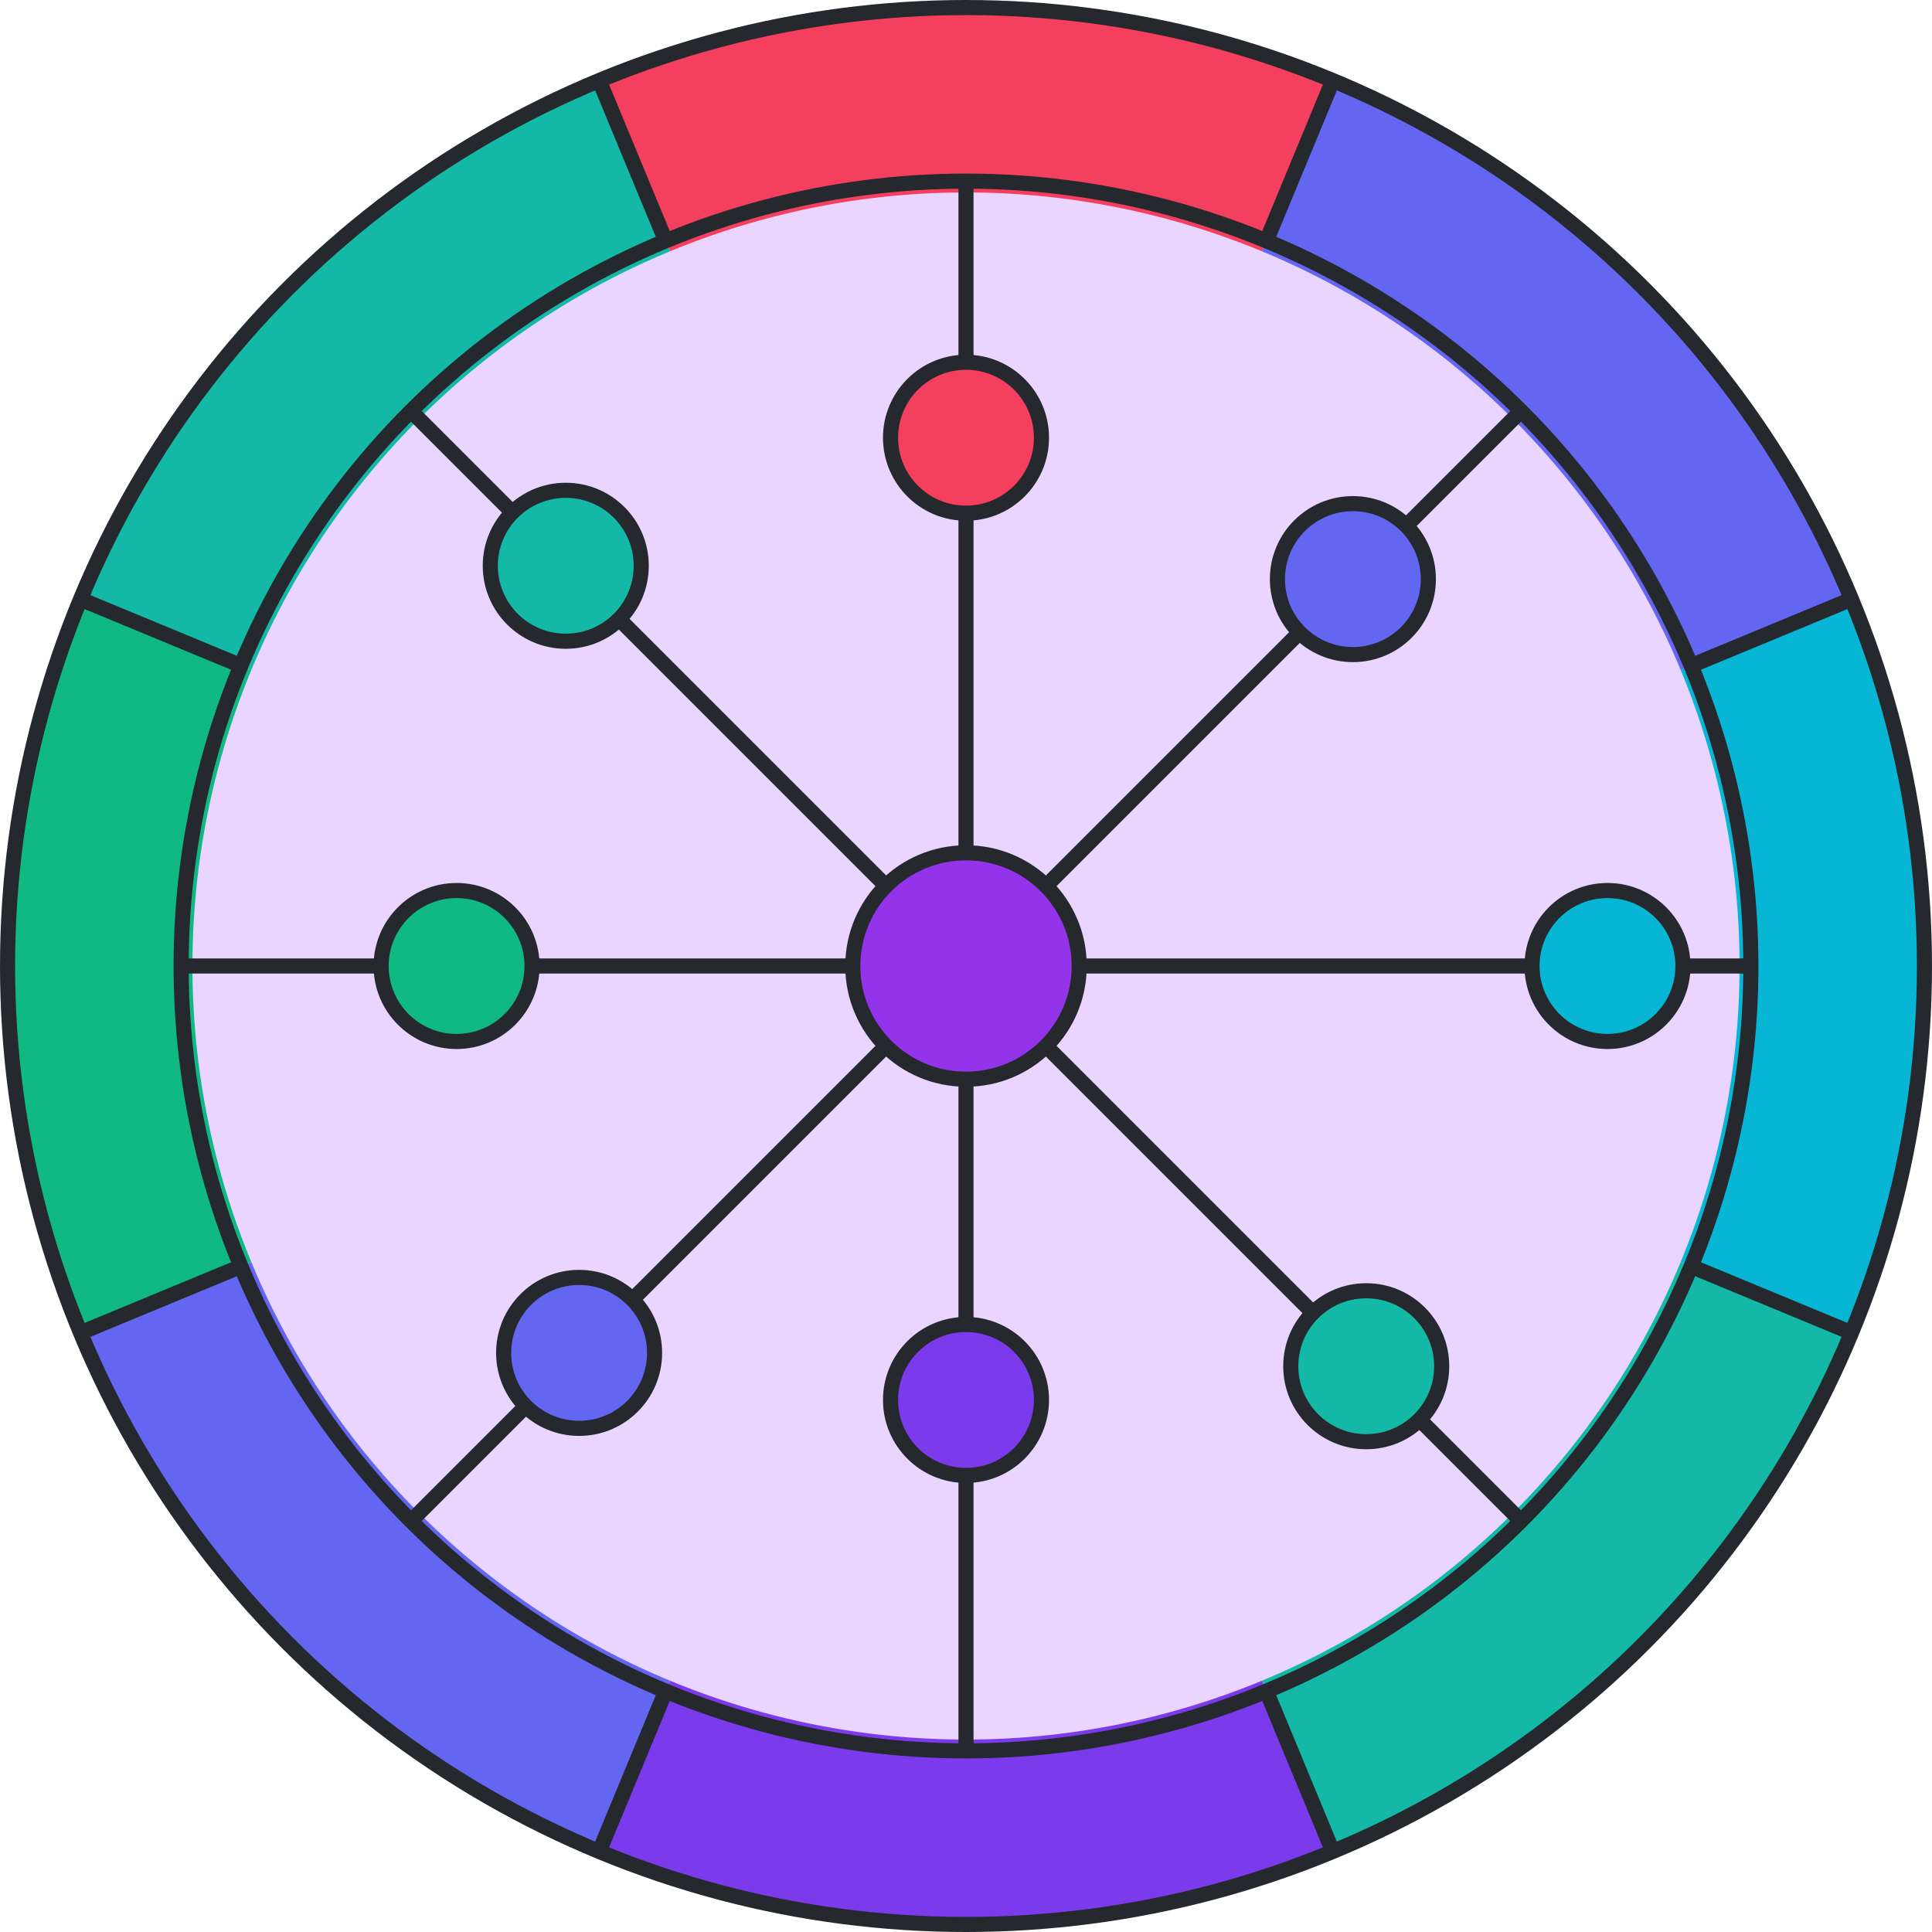 <svg viewBox="0 0 512 512" height="512" width="512" xmlns="http://www.w3.org/2000/svg" xmlns:xlink="http://www.w3.org/1999/xlink"><circle r="250" cx="256" cy="256" stroke-width="0" fill="#e9d5ff"></circle><path d="M 468.492 344.017 A 230 230 0 0 1 344.017 468.492" stroke-width="50" stroke="#14B8A6" fill="none"></path><path d="M 344.017 468.492 A 230 230 0 0 1 167.983 468.492" stroke-width="50" stroke="#7C3AED" fill="none"></path><path d="M 167.983 468.492 A 230 230 0 0 1 43.508 344.017" stroke-width="50" stroke="#6366F1" fill="none"></path><path d="M 43.508 344.017 A 230 230 0 0 1 43.508 167.983" stroke-width="50" stroke="#10B981" fill="none"></path><path d="M 43.508 167.983 A 230 230 0 0 1 167.983 43.508" stroke-width="50" stroke="#14B8A6" fill="none"></path><path d="M 167.983 43.508 A 230 230 0 0 1 344.017 43.508" stroke-width="50" stroke="#F43F5E" fill="none"></path><path d="M 344.017 43.508 A 230 230 0 0 1 468.492 167.983" stroke-width="50" stroke="#6366F1" fill="none"></path><path d="M 468.492 167.983 A 230 230 0 0 1 468.492 344.017" stroke-width="50" stroke="#06B6D4" fill="none"></path><line x1="490.665" y1="353.202" x2="448.167" y2="335.598" stroke-width="4" stroke="#25282c"></line><line x1="353.202" y1="490.665" x2="335.598" y2="448.167" stroke-width="4" stroke="#25282c"></line><line x1="158.798" y1="490.665" x2="176.402" y2="448.167" stroke-width="4" stroke="#25282c"></line><line x1="21.335" y1="353.202" x2="63.833" y2="335.598" stroke-width="4" stroke="#25282c"></line><line x1="21.335" y1="158.798" x2="63.833" y2="176.402" stroke-width="4" stroke="#25282c"></line><line x1="158.798" y1="21.335" x2="176.402" y2="63.833" stroke-width="4" stroke="#25282c"></line><line x1="353.202" y1="21.335" x2="335.598" y2="63.833" stroke-width="4" stroke="#25282c"></line><line x1="490.665" y1="158.798" x2="448.167" y2="176.402" stroke-width="4" stroke="#25282c"></line><circle r="254" cx="256" cy="256" stroke-width="4" stroke="#25282c" fill="none"></circle><circle r="208" cx="256" cy="256" stroke-width="4" stroke="#25282c" fill="none"></circle><line x1="256" y1="256" x2="403.078" y2="403.078" stroke-width="4" stroke="#25282c"></line><line x1="256" y1="256" x2="256" y2="464" stroke-width="4" stroke="#25282c"></line><line x1="256" y1="256" x2="108.922" y2="403.078" stroke-width="4" stroke="#25282c"></line><line x1="256" y1="256" x2="48" y2="256" stroke-width="4" stroke="#25282c"></line><line x1="256" y1="256" x2="108.922" y2="108.922" stroke-width="4" stroke="#25282c"></line><line x1="256" y1="256" x2="256" y2="48" stroke-width="4" stroke="#25282c"></line><line x1="256" y1="256" x2="403.078" y2="108.922" stroke-width="4" stroke="#25282c"></line><line x1="256" y1="256" x2="464" y2="256" stroke-width="4" stroke="#25282c"></line><circle cx="362.066" cy="362.066" r="20" fill="#14B8A6" stroke-width="4" stroke="#25282c"></circle><circle cx="256" cy="371" r="20" fill="#7C3AED" stroke-width="4" stroke="#25282c"></circle><circle cx="153.47" cy="358.53" r="20" fill="#6366F1" stroke-width="4" stroke="#25282c"></circle><circle cx="121" cy="256" r="20" fill="#10B981" stroke-width="4" stroke="#25282c"></circle><circle cx="149.934" cy="149.934" r="20" fill="#14B8A6" stroke-width="4" stroke="#25282c"></circle><circle cx="256" cy="116" r="20" fill="#F43F5E" stroke-width="4" stroke="#25282c"></circle><circle cx="358.53" cy="153.47" r="20" fill="#6366F1" stroke-width="4" stroke="#25282c"></circle><circle cx="426" cy="256" r="20" fill="#06B6D4" stroke-width="4" stroke="#25282c"></circle><circle r="30" cx="256" cy="256" stroke-width="4" stroke="#25282c" fill="#9333ea"></circle></svg>